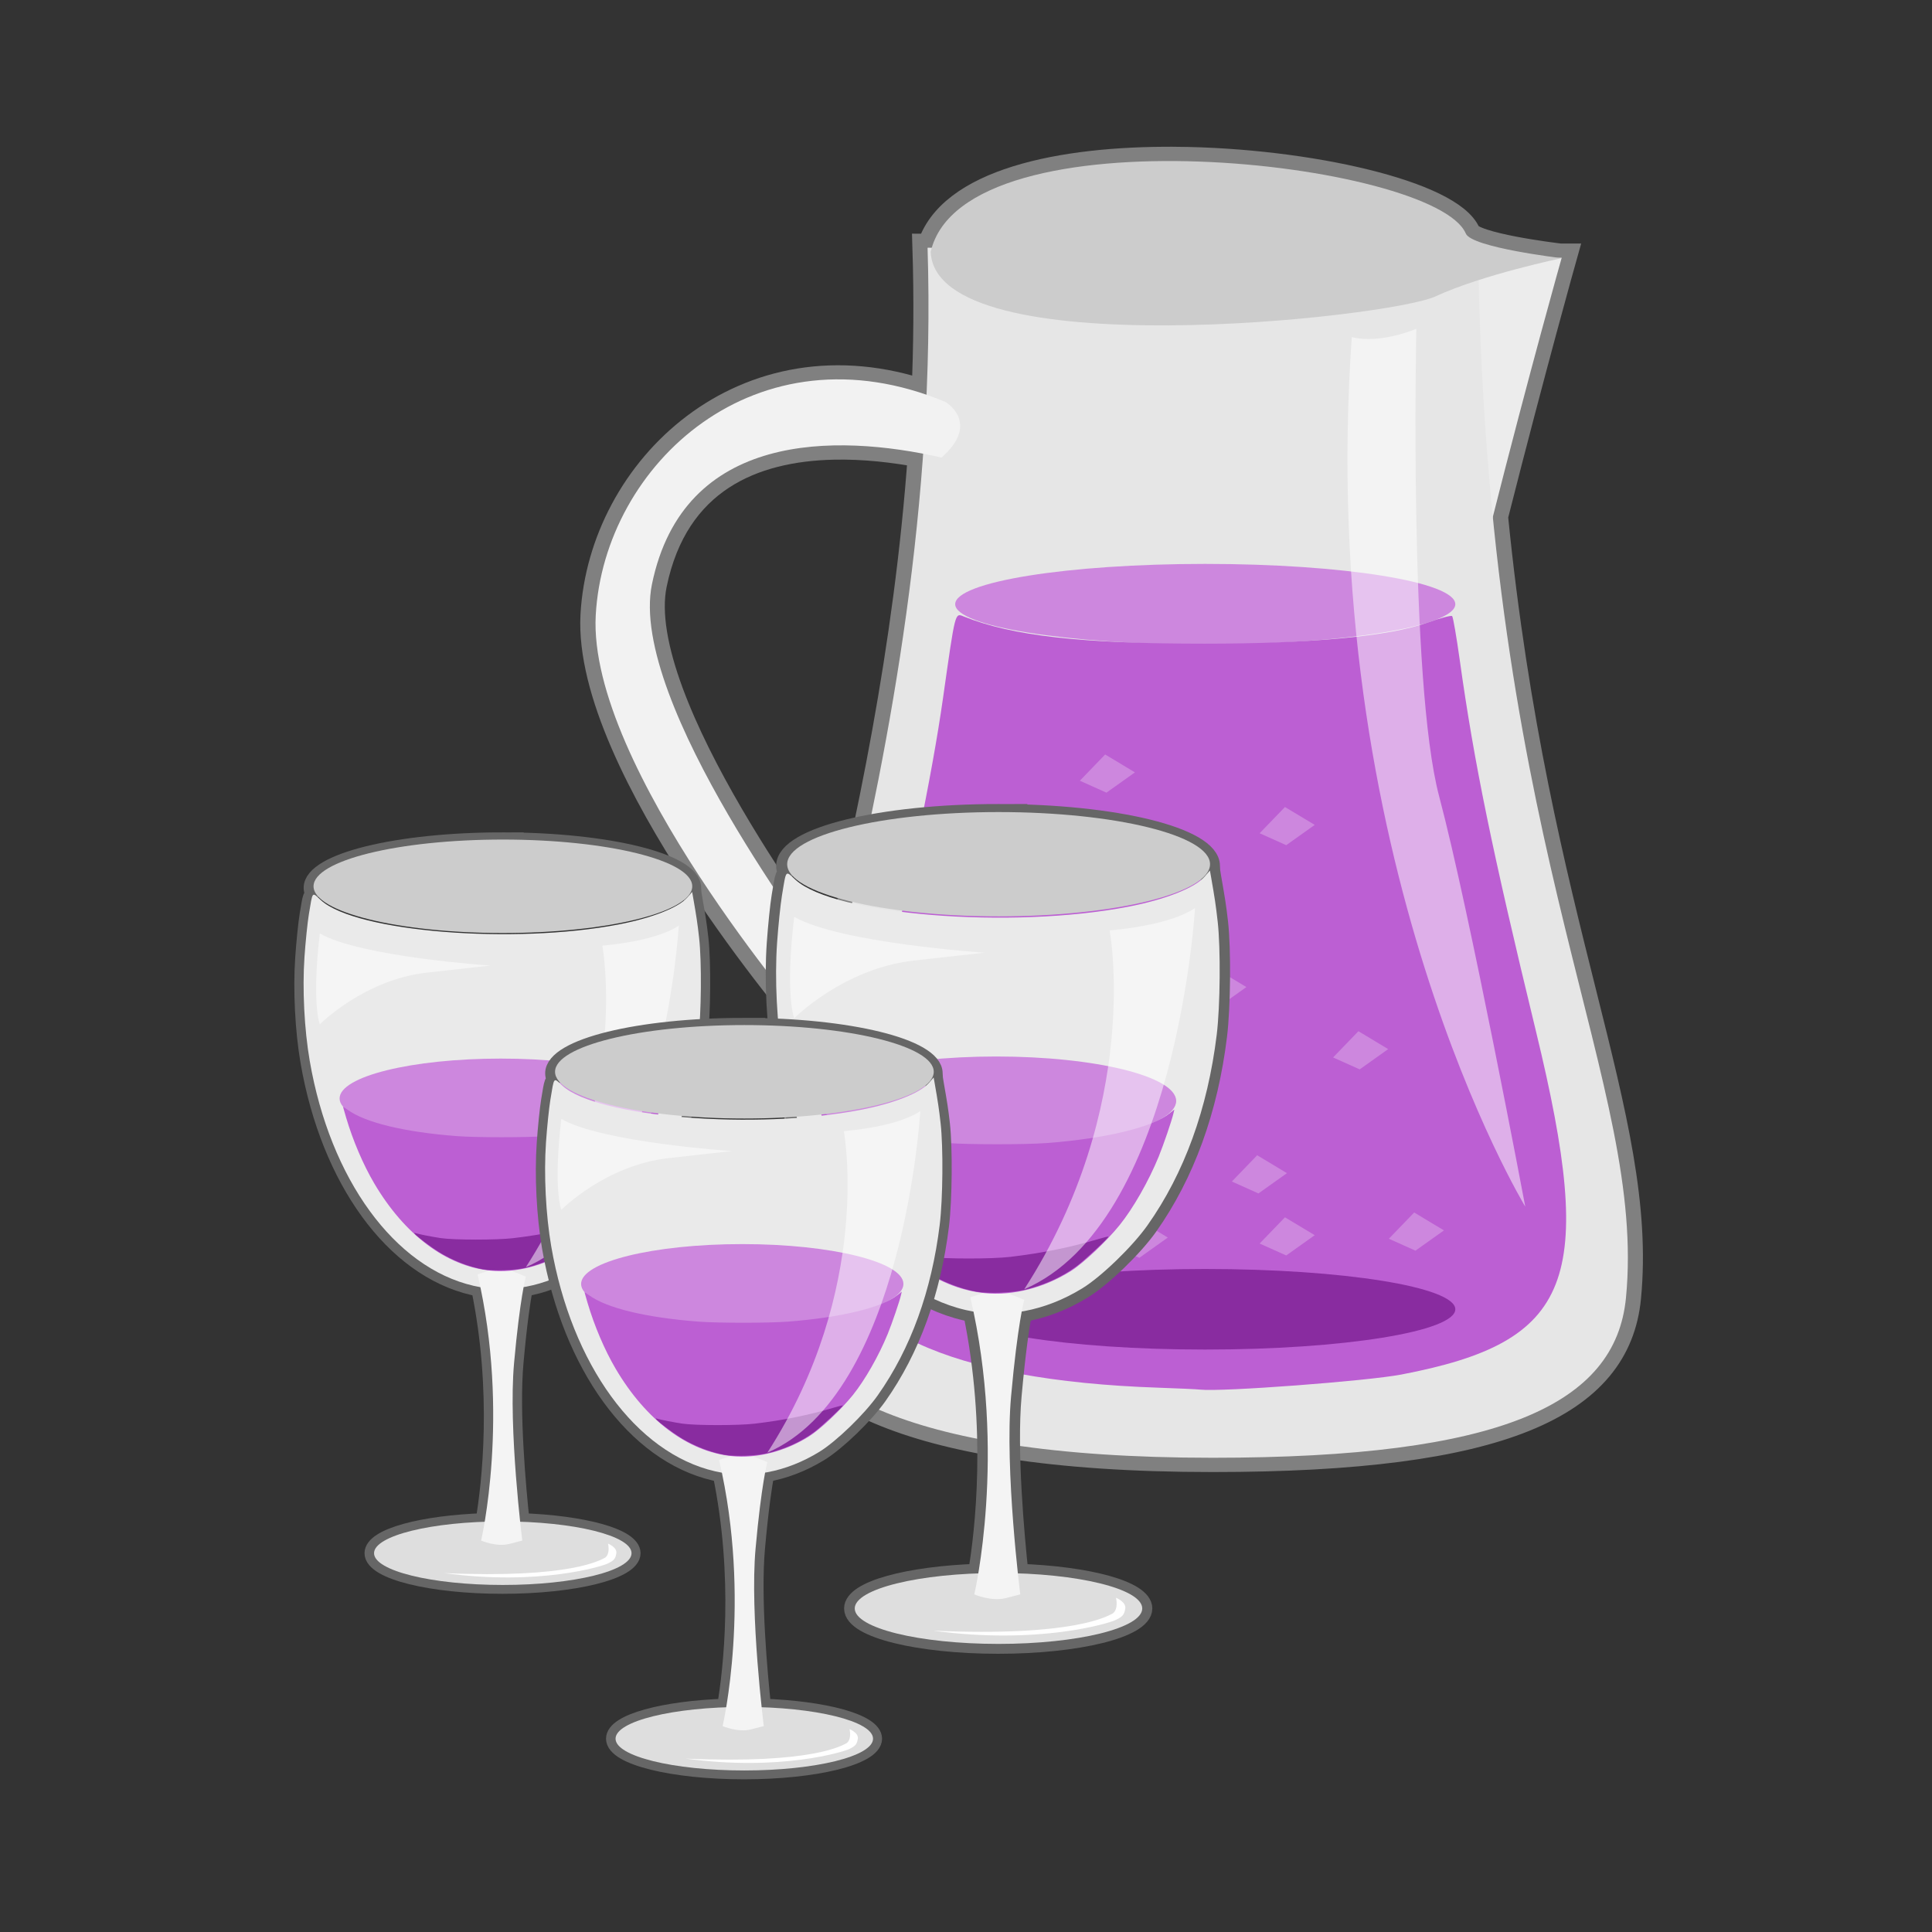 <svg:svg xmlns:dc="http://purl.org/dc/elements/1.1/" xmlns:ns1="http://sodipodi.sourceforge.net/DTD/sodipodi-0.dtd" xmlns:ns2="http://www.inkscape.org/namespaces/inkscape" xmlns:ns4="http://creativecommons.org/ns#" xmlns:rdf="http://www.w3.org/1999/02/22-rdf-syntax-ns#" xmlns:svg="http://www.w3.org/2000/svg" height="341.482" id="svg3660" version="1.1" viewBox="-52.173 -25.943 341.482 341.482" width="341.482" ns1:docname="drinkspitcher.svg" ns2:version="0.92.1 r15371">
  <svg:rect x="-52.173" y="-25.943" width="341.482" height="341.482" fill="#333333" stroke="none"/>
  <svg:defs id="defs3662" />
  <ns1:namedview bordercolor="#666666" borderopacity="1.0" fit-margin-bottom="0" fit-margin-left="0" fit-margin-right="0" fit-margin-top="0" id="base" pagecolor="#ffffff" showgrid="false" ns2:current-layer="g7215" ns2:cx="154.73246" ns2:cy="197.108" ns2:document-units="px" ns2:pageopacity="0.0" ns2:pageshadow="2" ns2:window-height="706" ns2:window-maximized="1" ns2:window-width="1366" ns2:window-x="-8" ns2:window-y="-8" ns2:zoom="1.3986784" />
  <svg:g id="layer1" transform="translate(-0.123,-845.7)" ns2:groupmode="layer" ns2:label="Layer 1">
    <svg:g id="g7215" transform="translate(-244.55,412.5)">
      <svg:g id="g7184" transform="matrix(1.839,0,0,1.732,100.367,295.69)">
        <svg:path d="m 163.09,80.844 c -11.081,-0.095 -21.613,2.28 -23.438,8.875 -0.108,0.002 -0.406,0 -0.406,0 0.15,5.074 0.109,10.076 -0.094,15 -17.333,-6.361 -31.048,7.598 -31.812,22.469 -0.791,15.387 20.469,41.656 20.469,41.656 0,0 0.615,0.12 1.375,0.156 -3.298,14.179 -5.858,24.477 -4.719,28.781 2.014,7.606 11.22,15.406 42.188,15.406 27.712,-1e-5 38.725,-5.47 39.719,-16.344 1.696,-18.56 -8.837,-37.648 -12.781,-79.719 3.682,-15.413 6.594,-26.406 6.594,-26.406 h -0.156 c -0.478,-0.061 -8.511,-1.08 -9.062,-2.469 -1.549,-3.903 -15.064,-7.297 -27.875,-7.406 z m -32.875,29.031 c 2.915,-0.068 5.867,0.289 8.594,0.844 -1.338,19.964 -5.051,38.215 -8.406,52.969 -0.689,-0.845 -1.312,-1.469 -1.312,-1.469 0.156,-0.181 -18.692,-26.1 -16.344,-38.188 2.084,-10.727 9.637,-13.974 17.469,-14.156 z" id="path7175" style="fill:#ececec;stroke:#808080;stroke-width:2.9" ns2:connector-curvature="0" />
        <svg:path d="m 193.38,117.99 c 3.788,-15.91 6.819,-27.274 6.819,-27.274 l -4.96,0.306 -4.353,2.324 z" id="path5761" style="fill:#ececec" ns1:nodetypes="ccccc" ns2:connector-curvature="0" />
        <svg:path d="m 139.25,89.704 c 1.54,52.038 -17.551,97.609 -14.78,108.08 2.014,7.606 11.217,15.396 42.184,15.396 27.712,-1e-5 38.727,-5.445 39.721,-16.32 1.994,-21.814 -12.932,-44.34 -14.164,-104.08 -53.269,-3.387 -52.962,-3.079 -52.962,-3.079 z" id="path5759" style="fill:#e6e6e6" ns1:nodetypes="cssscc" ns2:connector-curvature="0" />
        <svg:path d="m 139.55,90.112 c 0.457,11.765 44.076,6.745 48.537,4.543 4.461,-2.202 12.107,-3.895 12.107,-3.895 0,0 -8.643,-1.078 -9.211,-2.509 -2.916,-7.347 -48.234,-12.864 -51.433,1.861 z" id="path5757" style="fill:#cccccc" ns1:nodetypes="cscsc" ns2:connector-curvature="0" />
        <svg:path d="m 140.98,105.44 c -18.183,-8.068 -32.832,6.378 -33.623,21.765 -0.791,15.387 20.462,41.634 20.462,41.634 0,0 3.296,0.856 4.243,-0.978 0.947,-1.834 -2.971,-5.644 -2.971,-5.644 0.156,-0.181 -18.677,-26.103 -16.329,-38.19 3.031,-15.603 17.623,-15.383 27.834,-12.919 3.784,-3.54 0.385,-5.669 0.385,-5.669 z" id="path5763" style="fill:#f2f2f2" ns1:nodetypes="cscscscc" ns2:connector-curvature="0" />
        <svg:ellipse cx="165.783" cy="119.865" id="path7066" rx="27.752" ry="4.747" style="fill:#cd87de" transform="matrix(0.866,0,0,0.866,22.371,22.269)" />
        <svg:path d="m 161.47,206.03 c -20.152,-0.716 -31.226,-6.204 -31.226,-15.475 0,-2.939 1.208,-9.402 4.151,-22.202 3.003,-13.064 5.29,-24.851 6.335,-32.66 1.201,-8.975 1.142,-8.729 2.001,-8.364 4.663,1.981 11.272,2.773 23.14,2.773 10.31,0 17.759,-0.75 21.473,-2.161 1.187,-0.451 2.232,-0.746 2.323,-0.655 0.091,0.091 0.422,2.125 0.737,4.52 1.371,10.439 3.109,19.429 7.317,37.838 5.828,25.499 3.542,31.694 -12.929,35.041 -3.303,0.671 -17.31,1.787 -19.34,1.541 -0.346,-0.042 -2.138,-0.13 -3.982,-0.195 z" id="path7070" style="fill:#bc5fd3" ns2:connector-curvature="0" />
        <svg:ellipse cx="165.783" cy="119.865" id="path7074" rx="27.752" ry="4.747" style="fill:#892ca0" transform="matrix(0.866,0,0,0.866,22.371,94.223)" />
        <svg:path d="m 148.74,176.1 -2.434,2.678 2.556,1.217 2.739,-2.069 z" id="path7076" style="fill:#cd87de" ns2:connector-curvature="0" />
        <svg:path d="m 155.59,178.66 -2.434,2.678 2.556,1.217 2.739,-2.069 z" id="path7076-6" style="fill:#cd87de" ns2:connector-curvature="0" />
        <svg:path d="m 167.03,163.32 -2.434,2.678 2.556,1.217 2.739,-2.069 z" id="path7076-0" style="fill:#cd87de" ns2:connector-curvature="0" />
        <svg:path d="m 156.32,141.41 -2.434,2.678 2.556,1.217 2.739,-2.069 z" id="path7076-1" style="fill:#cd87de" ns2:connector-curvature="0" />
        <svg:path d="m 173.6,146.77 -2.434,2.678 2.556,1.217 2.739,-2.069 z" id="path7076-65" style="fill:#cd87de" ns2:connector-curvature="0" />
        <svg:path d="m 180.66,169.65 -2.434,2.678 2.556,1.217 2.739,-2.069 z" id="path7076-7" style="fill:#cd87de" ns2:connector-curvature="0" />
        <svg:path d="m 170.93,182.31 -2.434,2.678 2.556,1.217 2.739,-2.069 z" id="path7076-5" style="fill:#cd87de" ns2:connector-curvature="0" />
        <svg:path d="m 153.4,163.81 -2.434,2.678 2.556,1.217 2.739,-2.069 z" id="path7076-4" style="fill:#cd87de" ns2:connector-curvature="0" />
        <svg:path d="m 164.35,170.38 -2.434,2.678 2.556,1.217 2.739,-2.069 z" id="path7076-12" style="fill:#cd87de" ns2:connector-curvature="0" />
        <svg:path d="m 186.02,188.15 -2.434,2.678 2.556,1.217 2.739,-2.069 z" id="path7076-00" style="fill:#cd87de" ns2:connector-curvature="0" />
        <svg:path d="m 173.6,188.64 -2.434,2.678 2.556,1.217 2.739,-2.069 z" id="path7076-14" style="fill:#cd87de" ns2:connector-curvature="0" />
        <svg:path d="m 147.8,185.72 -2.434,2.678 2.556,1.217 2.739,-2.069 z" id="path7076-60" style="fill:#cd87de" ns2:connector-curvature="0" />
        <svg:path d="m 159.48,188.88 -2.434,2.678 2.556,1.217 2.739,-2.069 z" id="path7076-71" style="fill:#cd87de" ns2:connector-curvature="0" />
        <svg:path d="m 180.02,98.816 c 2.8,0.73 6.208,-0.852 6.208,-0.852 0,0 -0.73,36.029 2.191,47.714 2.921,11.685 8.277,41.872 8.277,41.872 0,0 -20.206,-35.299 -16.676,-88.734 z" id="path7173" style="opacity:0.5;fill:#ffffff" ns2:connector-curvature="0" />
      </svg:g>
      <svg:g id="g4511" transform="matrix(1.839,0,0,1.732,-374.647,132.061)">
        <svg:path d="m 404.31,241.94 c -11.222,0 -20.312,2.371 -20.312,5.312 0,0.368 0.136,0.747 0.406,1.094 -0.505,-0.456 -0.502,-0.173 -0.844,2 -0.146,0.928 -0.355,3.126 -0.469,4.875 -0.238,3.663 -0.021,8.257 0.562,11.844 2.193,13.472 9.081,23.518 17.562,25.594 0.25,0.061 0.497,0.111 0.75,0.156 2.311,11.864 1.15,22.416 0.469,26.656 -6.718,0.246 -11.906,1.734 -11.906,3.562 0,2 6.183,3.625 13.812,3.625 7.63,0 13.812,-1.625 13.812,-3.625 0,-1.829 -5.188,-3.317 -11.906,-3.562 -0.394,-3.883 -1.134,-12.515 -0.656,-18.156 0.392,-4.622 0.759,-7.133 1,-8.5 1.992,-0.351 3.966,-1.147 5.844,-2.375 1.826,-1.194 4.811,-4.245 6.25,-6.406 3.535,-5.31 5.788,-11.905 6.656,-19.469 0.336,-2.925 0.385,-8.799 0.094,-11.531 -0.176,-1.658 -0.288,-2.358 -0.656,-4.594 l -0.094,-0.625 c -0.02,-0.222 -0.019,-0.345 -0.031,-0.562 0,-2.941 -9.122,-5.312 -20.344,-5.312 z" id="path4472" style="fill:none;stroke:#666666;stroke-width:2" ns2:connector-curvature="0" />
        <svg:g id="g4479" transform="translate(-21.718,0.081)">
          <svg:ellipse cx="413.036" cy="254.416" id="path4436" rx="20.714" ry="9.911" style="fill:#cccccc" transform="matrix(0.981,0,0,0.537,20.908,110.38)" />
          <svg:path d="m 422.95,292.5 c -8.482,-2.076 -15.388,-12.135 -17.582,-25.607 -0.584,-3.587 -0.803,-8.177 -0.565,-11.84 0.114,-1.749 0.326,-3.938 0.471,-4.866 0.425,-2.703 0.305,-2.558 1.309,-1.59 3.737,3.603 20.717,5.055 31.992,2.737 3.548,-0.729 6.366,-1.909 7.318,-3.064 l 0.514,-0.623 0.1,0.606 c 0.369,2.236 0.469,2.95 0.645,4.608 0.291,2.732 0.244,8.608 -0.092,11.533 -0.869,7.564 -3.12,14.147 -6.655,19.456 -1.439,2.161 -4.423,5.227 -6.249,6.421 -3.581,2.341 -7.535,3.128 -11.206,2.229 z" id="path4443" style="fill:#eaeaea" ns2:connector-curvature="0" />
          <svg:ellipse cx="413.036" cy="254.416" id="path4450" rx="20.714" ry="9.911" style="fill:#dedede" transform="matrix(0.667,0,0,0.365,150.59,230.09)" />
          <svg:path d="m 423.38,291.21 c 3.535,16.036 0.379,30.305 0.379,30.305 0,0 1.641,0.758 3.03,0.379 l 1.389,-0.379 c 0,0 -1.515,-12.753 -0.884,-20.203 0.631,-7.45 1.263,-9.849 1.263,-9.849 0,0 -1.726,-0.859 -2.627,-0.896 -0.9,-0.037 -2.55,0.643 -2.55,0.643 z" id="path4452" style="fill:#f4f4f4" ns1:nodetypes="ccscsczc" ns2:connector-curvature="0" />
          <svg:ellipse cx="413.036" cy="254.416" id="path4464" rx="20.714" ry="9.911" style="fill:#cd87de" transform="matrix(0.835,0,0,0.458,80.982,154.64)" />
          <svg:path d="m 424.75,290.77 c -4.731,-0.51 -9.214,-4.087 -12.467,-9.946 -1.18,-2.125 -2.286,-4.874 -3.014,-7.492 -0.182,-0.653 -0.331,-1.203 -0.331,-1.222 0,-0.019 0.229,0.14 0.508,0.353 1.918,1.464 6.116,2.535 11.721,2.99 2.086,0.169 7.454,0.17 9.566,0.002 5.629,-0.449 10.134,-1.604 11.793,-3.025 l 0.462,-0.396 -0.081,0.373 c -0.161,0.744 -0.96,3.228 -1.43,4.449 -0.956,2.482 -2.446,5.255 -3.738,6.957 -1.273,1.677 -3.519,3.925 -4.72,4.721 -2.579,1.712 -5.586,2.525 -8.27,2.236 z" id="path4466" style="fill:#bc5fd3" ns2:connector-curvature="0" />
          <svg:path d="m 423.95,290.62 c -1.535,-0.29 -3.275,-1.017 -4.741,-1.981 -0.786,-0.517 -2.28,-1.709 -2.544,-2.031 -0.122,-0.148 -0.118,-0.157 0.045,-0.107 0.469,0.145 1.798,0.422 2.723,0.567 1.435,0.225 6.006,0.227 7.782,0.004 3.087,-0.388 5.783,-0.97 8.553,-1.845 0.464,-0.147 0.863,-0.248 0.885,-0.226 0.074,0.074 -2.338,2.454 -3.071,3.029 -1.412,1.108 -3.17,1.949 -5.057,2.421 -1.185,0.296 -3.458,0.38 -4.576,0.169 z" id="path4470" style="fill:#892ca0" ns2:connector-curvature="0" />
        </svg:g>
        <svg:path d="m 415.05,253.84 c 6.627,-0.656 8.239,-2.4 8.207,-2.273 0,0 -1.768,32.199 -16.415,38.891 11.364,-18.688 8.207,-36.618 8.207,-36.618 z" id="path4488" style="opacity:0.5;fill:#ffffff" ns1:nodetypes="cccc" ns2:connector-curvature="0" />
        <svg:path d="m 398.07,325.3 c 10.223,1.469 16.954,-0.78 17.545,-1.084 0.654,-0.337 0.848,-0.521 0.938,-1.189 0.089,-0.668 -0.893,-1.087 -0.893,-1.087 0,0 0.273,1.145 -0.312,1.602 -0.46,0.236 -3.616,2.394 -17.277,1.759 z" id="path4490" style="fill:#ffffff" ns1:nodetypes="cscccc" ns2:connector-curvature="0" />
        <svg:path d="m 384.73,252.45 c -0.893,8.036 0,10.357 0,10.357 0,0 4.732,-5.089 11.518,-5.893 6.786,-0.804 6.786,-0.804 6.786,-0.804 0,0 -13.929,-0.982 -18.304,-3.661 z" id="path4509" style="opacity:0.5;fill:#ffffff" ns2:connector-curvature="0" />
      </svg:g>
      <svg:g id="g4755" transform="matrix(1.647,0,0,1.552,-384.624,180.438)">
        <svg:path d="m 404.31,241.94 c -11.222,0 -20.312,2.371 -20.312,5.312 0,0.368 0.136,0.747 0.406,1.094 -0.505,-0.456 -0.502,-0.173 -0.844,2 -0.146,0.928 -0.355,3.126 -0.469,4.875 -0.238,3.663 -0.021,8.257 0.562,11.844 2.193,13.472 9.081,23.518 17.562,25.594 0.25,0.061 0.497,0.111 0.75,0.156 2.311,11.864 1.15,22.416 0.469,26.656 -6.718,0.246 -11.906,1.734 -11.906,3.562 0,2 6.183,3.625 13.812,3.625 7.63,0 13.812,-1.625 13.812,-3.625 0,-1.829 -5.188,-3.317 -11.906,-3.562 -0.394,-3.883 -1.134,-12.515 -0.656,-18.156 0.392,-4.622 0.759,-7.133 1,-8.5 1.992,-0.351 3.966,-1.147 5.844,-2.375 1.826,-1.194 4.811,-4.245 6.25,-6.406 3.535,-5.31 5.788,-11.905 6.656,-19.469 0.336,-2.925 0.385,-8.799 0.094,-11.531 -0.176,-1.658 -0.288,-2.358 -0.656,-4.594 l -0.094,-0.625 c -0.02,-0.222 -0.019,-0.345 -0.031,-0.562 0,-2.941 -9.122,-5.312 -20.344,-5.312 z" id="path4757" style="fill:none;stroke:#666666;stroke-width:2" ns2:connector-curvature="0" />
        <svg:g id="g4759" transform="translate(-21.718,0.081)">
          <svg:ellipse cx="413.036" cy="254.416" id="path4761" rx="20.714" ry="9.911" style="fill:#cccccc" transform="matrix(0.981,0,0,0.537,20.908,110.38)" />
          <svg:path d="m 422.95,292.5 c -8.482,-2.076 -15.388,-12.135 -17.582,-25.607 -0.584,-3.587 -0.803,-8.177 -0.565,-11.84 0.114,-1.749 0.326,-3.938 0.471,-4.866 0.425,-2.703 0.305,-2.558 1.309,-1.59 3.737,3.603 20.717,5.055 31.992,2.737 3.548,-0.729 6.366,-1.909 7.318,-3.064 l 0.514,-0.623 0.1,0.606 c 0.369,2.236 0.469,2.95 0.645,4.608 0.291,2.732 0.244,8.608 -0.092,11.533 -0.869,7.564 -3.12,14.147 -6.655,19.456 -1.439,2.161 -4.423,5.227 -6.249,6.421 -3.581,2.341 -7.535,3.128 -11.206,2.229 z" id="path4763" style="fill:#eaeaea" ns2:connector-curvature="0" />
          <svg:ellipse cx="413.036" cy="254.416" id="path4765" rx="20.714" ry="9.911" style="fill:#dedede" transform="matrix(0.667,0,0,0.365,150.59,230.09)" />
          <svg:path d="m 423.38,291.21 c 3.535,16.036 0.379,30.305 0.379,30.305 0,0 1.641,0.758 3.03,0.379 l 1.389,-0.379 c 0,0 -1.515,-12.753 -0.884,-20.203 0.631,-7.45 1.263,-9.849 1.263,-9.849 0,0 -1.726,-0.859 -2.627,-0.896 -0.9,-0.037 -2.55,0.643 -2.55,0.643 z" id="path4767" style="fill:#f4f4f4" ns1:nodetypes="ccscsczc" ns2:connector-curvature="0" />
          <svg:ellipse cx="413.036" cy="254.416" id="path4769" rx="20.714" ry="9.911" style="fill:#cd87de" transform="matrix(0.835,0,0,0.458,80.982,154.64)" />
          <svg:path d="m 424.75,290.77 c -4.731,-0.51 -9.214,-4.087 -12.467,-9.946 -1.18,-2.125 -2.286,-4.874 -3.014,-7.492 -0.182,-0.653 -0.331,-1.203 -0.331,-1.222 0,-0.019 0.229,0.14 0.508,0.353 1.918,1.464 6.116,2.535 11.721,2.99 2.086,0.169 7.454,0.17 9.566,0.002 5.629,-0.449 10.134,-1.604 11.793,-3.025 l 0.462,-0.396 -0.081,0.373 c -0.161,0.744 -0.96,3.228 -1.43,4.449 -0.956,2.482 -2.446,5.255 -3.738,6.957 -1.273,1.677 -3.519,3.925 -4.72,4.721 -2.579,1.712 -5.586,2.525 -8.27,2.236 z" id="path4771" style="fill:#bc5fd3" ns2:connector-curvature="0" />
          <svg:path d="m 423.95,290.62 c -1.535,-0.29 -3.275,-1.017 -4.741,-1.981 -0.786,-0.517 -2.28,-1.709 -2.544,-2.031 -0.122,-0.148 -0.118,-0.157 0.045,-0.107 0.469,0.145 1.798,0.422 2.723,0.567 1.435,0.225 6.006,0.227 7.782,0.004 3.087,-0.388 5.783,-0.97 8.553,-1.845 0.464,-0.147 0.863,-0.248 0.885,-0.226 0.074,0.074 -2.338,2.454 -3.071,3.029 -1.412,1.108 -3.17,1.949 -5.057,2.421 -1.185,0.296 -3.458,0.38 -4.576,0.169 z" id="path4773" style="fill:#892ca0" ns2:connector-curvature="0" />
        </svg:g>
        <svg:path d="m 415.05,253.84 c 6.627,-0.656 8.239,-2.4 8.207,-2.273 0,0 -1.768,32.199 -16.415,38.891 11.364,-18.688 8.207,-36.618 8.207,-36.618 z" id="path4775" style="opacity:0.5;fill:#ffffff" ns1:nodetypes="cccc" ns2:connector-curvature="0" />
        <svg:path d="m 398.07,325.3 c 10.223,1.469 16.954,-0.78 17.545,-1.084 0.654,-0.337 0.848,-0.521 0.938,-1.189 0.089,-0.668 -0.893,-1.087 -0.893,-1.087 0,0 0.273,1.145 -0.312,1.602 -0.46,0.236 -3.616,2.394 -17.277,1.759 z" id="path4777" style="fill:#ffffff" ns1:nodetypes="cscccc" ns2:connector-curvature="0" />
        <svg:path d="m 384.73,252.45 c -0.893,8.036 0,10.357 0,10.357 0,0 4.732,-5.089 11.518,-5.893 6.786,-0.804 6.786,-0.804 6.786,-0.804 0,0 -13.929,-0.982 -18.304,-3.661 z" id="path4779" style="opacity:0.5;fill:#ffffff" ns2:connector-curvature="0" />
      </svg:g>
      <svg:g id="g4525" transform="matrix(1.647,0,0,1.552,-341.938,213.226)">
        <svg:path d="m 404.31,241.94 c -11.222,0 -20.312,2.371 -20.312,5.312 0,0.368 0.136,0.747 0.406,1.094 -0.505,-0.456 -0.502,-0.173 -0.844,2 -0.146,0.928 -0.355,3.126 -0.469,4.875 -0.238,3.663 -0.021,8.257 0.562,11.844 2.193,13.472 9.081,23.518 17.562,25.594 0.25,0.061 0.497,0.111 0.75,0.156 2.311,11.864 1.15,22.416 0.469,26.656 -6.718,0.246 -11.906,1.734 -11.906,3.562 0,2 6.183,3.625 13.812,3.625 7.63,0 13.812,-1.625 13.812,-3.625 0,-1.829 -5.188,-3.317 -11.906,-3.562 -0.394,-3.883 -1.134,-12.515 -0.656,-18.156 0.392,-4.622 0.759,-7.133 1,-8.5 1.992,-0.351 3.966,-1.147 5.844,-2.375 1.826,-1.194 4.811,-4.245 6.25,-6.406 3.535,-5.31 5.788,-11.905 6.656,-19.469 0.336,-2.925 0.385,-8.799 0.094,-11.531 -0.176,-1.658 -0.288,-2.358 -0.656,-4.594 l -0.094,-0.625 c -0.02,-0.222 -0.019,-0.345 -0.031,-0.562 0,-2.941 -9.122,-5.312 -20.344,-5.312 z" id="path4527" style="fill:none;stroke:#666666;stroke-width:2" ns2:connector-curvature="0" />
        <svg:g id="g4529" transform="translate(-21.718,0.081)">
          <svg:ellipse cx="413.036" cy="254.416" id="path4531" rx="20.714" ry="9.911" style="fill:#cccccc" transform="matrix(0.981,0,0,0.537,20.908,110.38)" />
          <svg:path d="m 422.95,292.5 c -8.482,-2.076 -15.388,-12.135 -17.582,-25.607 -0.584,-3.587 -0.803,-8.177 -0.565,-11.84 0.114,-1.749 0.326,-3.938 0.471,-4.866 0.425,-2.703 0.305,-2.558 1.309,-1.59 3.737,3.603 20.717,5.055 31.992,2.737 3.548,-0.729 6.366,-1.909 7.318,-3.064 l 0.514,-0.623 0.1,0.606 c 0.369,2.236 0.469,2.95 0.645,4.608 0.291,2.732 0.244,8.608 -0.092,11.533 -0.869,7.564 -3.12,14.147 -6.655,19.456 -1.439,2.161 -4.423,5.227 -6.249,6.421 -3.581,2.341 -7.535,3.128 -11.206,2.229 z" id="path4533" style="fill:#eaeaea" ns2:connector-curvature="0" />
          <svg:ellipse cx="413.036" cy="254.416" id="path4535" rx="20.714" ry="9.911" style="fill:#dedede" transform="matrix(0.667,0,0,0.365,150.59,230.09)" />
          <svg:path d="m 423.38,291.21 c 3.535,16.036 0.379,30.305 0.379,30.305 0,0 1.641,0.758 3.03,0.379 l 1.389,-0.379 c 0,0 -1.515,-12.753 -0.884,-20.203 0.631,-7.45 1.263,-9.849 1.263,-9.849 0,0 -1.726,-0.859 -2.627,-0.896 -0.9,-0.037 -2.55,0.643 -2.55,0.643 z" id="path4537" style="fill:#f4f4f4" ns1:nodetypes="ccscsczc" ns2:connector-curvature="0" />
          <svg:ellipse cx="413.036" cy="254.416" id="path4539" rx="20.714" ry="9.911" style="fill:#cd87de" transform="matrix(0.835,0,0,0.458,80.982,154.64)" />
          <svg:path d="m 424.75,290.77 c -4.731,-0.51 -9.214,-4.087 -12.467,-9.946 -1.18,-2.125 -2.286,-4.874 -3.014,-7.492 -0.182,-0.653 -0.331,-1.203 -0.331,-1.222 0,-0.019 0.229,0.14 0.508,0.353 1.918,1.464 6.116,2.535 11.721,2.99 2.086,0.169 7.454,0.17 9.566,0.002 5.629,-0.449 10.134,-1.604 11.793,-3.025 l 0.462,-0.396 -0.081,0.373 c -0.161,0.744 -0.96,3.228 -1.43,4.449 -0.956,2.482 -2.446,5.255 -3.738,6.957 -1.273,1.677 -3.519,3.925 -4.72,4.721 -2.579,1.712 -5.586,2.525 -8.27,2.236 z" id="path4541" style="fill:#bc5fd3" ns2:connector-curvature="0" />
          <svg:path d="m 423.95,290.62 c -1.535,-0.29 -3.275,-1.017 -4.741,-1.981 -0.786,-0.517 -2.28,-1.709 -2.544,-2.031 -0.122,-0.148 -0.118,-0.157 0.045,-0.107 0.469,0.145 1.798,0.422 2.723,0.567 1.435,0.225 6.006,0.227 7.782,0.004 3.087,-0.388 5.783,-0.97 8.553,-1.845 0.464,-0.147 0.863,-0.248 0.885,-0.226 0.074,0.074 -2.338,2.454 -3.071,3.029 -1.412,1.108 -3.17,1.949 -5.057,2.421 -1.185,0.296 -3.458,0.38 -4.576,0.169 z" id="path4543" style="fill:#892ca0" ns2:connector-curvature="0" />
        </svg:g>
        <svg:path d="m 415.05,253.84 c 6.627,-0.656 8.239,-2.4 8.207,-2.273 0,0 -1.768,32.199 -16.415,38.891 11.364,-18.688 8.207,-36.618 8.207,-36.618 z" id="path4545" style="opacity:0.5;fill:#ffffff" ns1:nodetypes="cccc" ns2:connector-curvature="0" />
        <svg:path d="m 398.07,325.3 c 10.223,1.469 16.954,-0.78 17.545,-1.084 0.654,-0.337 0.848,-0.521 0.938,-1.189 0.089,-0.668 -0.893,-1.087 -0.893,-1.087 0,0 0.273,1.145 -0.312,1.602 -0.46,0.236 -3.616,2.394 -17.277,1.759 z" id="path4547" style="fill:#ffffff" ns1:nodetypes="cscccc" ns2:connector-curvature="0" />
        <svg:path d="m 384.73,252.45 c -0.893,8.036 0,10.357 0,10.357 0,0 4.732,-5.089 11.518,-5.893 6.786,-0.804 6.786,-0.804 6.786,-0.804 0,0 -13.929,-0.982 -18.304,-3.661 z" id="path4549" style="opacity:0.5;fill:#ffffff" ns2:connector-curvature="0" />
      </svg:g>
    </svg:g>
  </svg:g>
</svg:svg>